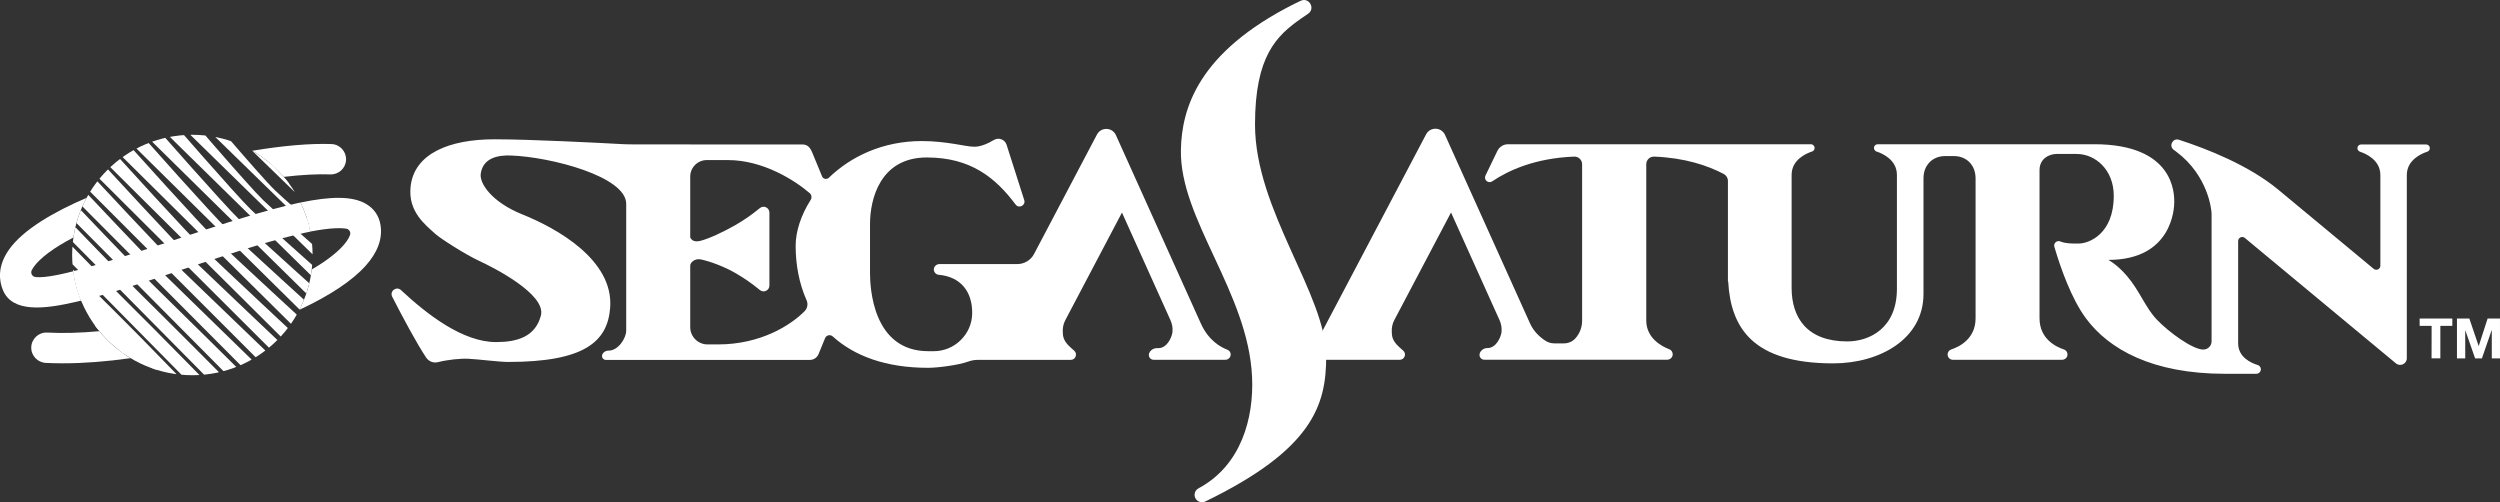 <?xml version="1.0" encoding="utf-8"?>
<!-- Generator: Adobe Illustrator 26.0.3, SVG Export Plug-In . SVG Version: 6.00 Build 0)  -->
<svg version="1.1" id="Layer_1" xmlns="http://www.w3.org/2000/svg" xmlns:xlink="http://www.w3.org/1999/xlink" x="0px" y="0px"
	 viewBox="0 0 3839 771.2" style="enable-background:new 0 0 3839 771.2;" xml:space="preserve">
<rect x="0" y="0" width="3839" height="771.2" fill="#333333" stroke="none"/>
<style type="text/css">
	.st0{display:none;}
	.st1{display:inline;}
	.st2{fill:url(#SVGID_1_);}
	.st3{fill:url(#SVGID_00000108269665963322194580000009626044449812404882_);}
	.st4{clip-path:url(#SVGID_00000031196054218656618590000007524022077862502064_);}
	.st5{clip-path:url(#SVGID_00000057143106801591304230000008425649985462654364_);fill:none;}
	.st6{fill:none;}
	.st7{fill:url(#SVGID_00000173138910516652820910000015904401267732939910_);}
	.st8{clip-path:url(#SVGID_00000040552433343090547730000018098774536222993812_);}
	.st9{clip-path:url(#SVGID_00000008108315171084523370000012310052237533575102_);}
	.st10{clip-path:url(#SVGID_00000020365322004123790130000015334466603344517804_);}
	.st11{fill:url(#SVGID_00000037693584524886827330000002840406821746058683_);}
	.st12{fill:url(#SVGID_00000135660452273771647390000013768811007261608323_);}
	.st13{clip-path:url(#SVGID_00000155828820244317264460000004902518944556877487_);}
	.st14{clip-path:url(#SVGID_00000153694943442644022330000003045563177503078025_);fill:none;}
	.st15{fill:url(#SVGID_00000065778970552657577660000002659482576421190827_);}
	.st16{clip-path:url(#SVGID_00000079463459162183652670000003585260932597585560_);}
	.st17{clip-path:url(#SVGID_00000034799118304100280220000001968350681944869292_);}
	.st18{clip-path:url(#SVGID_00000012465042315054065580000008960017272713114008_);}
	.st19{fill:#FFFFFF;}
	.st20{fill:url(#SVGID_00000035520125509090040670000018187357136974613654_);}
	.st21{fill:url(#SVGID_00000178903427222218271440000000618365484687098770_);}
	.st22{clip-path:url(#SVGID_00000022518205127732665580000009269047587446113428_);fill:#FFFFFF;}
	.st23{clip-path:url(#SVGID_00000127731552232037988220000009114357567191098287_);fill:none;}
	.st24{fill:url(#SVGID_00000077299359528495895070000004912103317889067693_);}
	.st25{clip-path:url(#SVGID_00000040563128545744668530000018279271232143874733_);fill:#FFFFFF;}
	.st26{clip-path:url(#SVGID_00000127021636165155414460000014664182958731734684_);fill:#FFFFFF;}
	.st27{clip-path:url(#SVGID_00000114038735145800900240000003675843306861169809_);}
	.st28{clip-path:url(#SVGID_00000114038735145800900240000003675843306861169809_);fill:#FFFFFF;}
	.st29{fill:url(#SVGID_00000163763403076850787540000004268850502611742645_);}
	.st30{fill:url(#SVGID_00000105395536973630455920000017540907071397652120_);}
	.st31{clip-path:url(#SVGID_00000024715503356272715310000017069877016546898869_);fill:#FFFFFF;}
	.st32{clip-path:url(#SVGID_00000018939334683086242970000008479097603455244674_);fill:none;}
	.st33{fill:url(#SVGID_00000067919256666682808630000013071934273142971035_);}
	.st34{clip-path:url(#SVGID_00000111902872094566630590000013845960758325912467_);fill:#FFFFFF;}
	.st35{clip-path:url(#SVGID_00000086660311813859056020000014474307973061966742_);fill:#FFFFFF;}
	.st36{clip-path:url(#SVGID_00000149348779966462208510000006611101583793494149_);}
	.st37{clip-path:url(#SVGID_00000149348779966462208510000006611101583793494149_);fill:#FFFFFF;}
	.st38{clip-path:url(#SVGID_00000010289850400970156120000014067585560309447602_);}
	.st39{clip-path:url(#SVGID_00000061436969920234788240000002896904161408151737_);}
	.st40{clip-path:url(#SVGID_00000073707277530859846150000014751045479519594939_);}
	.st41{clip-path:url(#SVGID_00000176000877522454131090000008575470086361852307_);}
	.st42{clip-path:url(#SVGID_00000047777936676745439850000002329950516589882298_);}
	.st43{clip-path:url(#SVGID_00000090278297694416739960000004997205565515624603_);}
	.st44{clip-path:url(#SVGID_00000084496975914267664020000004969595741012166032_);fill:#FFFFFF;}
	.st45{clip-path:url(#SVGID_00000106119850367086745400000006202933997597855892_);fill:#FFFFFF;}
	.st46{clip-path:url(#SVGID_00000111154087137539792770000014953074838476675210_);}
	.st47{clip-path:url(#SVGID_00000111154087137539792770000014953074838476675210_);fill:#FFFFFF;}
	.st48{clip-path:url(#SVGID_00000052085141113550326030000011300216745414063022_);fill:#FFFFFF;}
	.st49{clip-path:url(#SVGID_00000064318889859087381900000005781172511971631250_);fill:#FFFFFF;}
	.st50{clip-path:url(#SVGID_00000169519667342421462150000006926319703069019046_);}
	.st51{clip-path:url(#SVGID_00000169519667342421462150000006926319703069019046_);fill:#FFFFFF;}
	.st52{fill:url(#SVGID_00000146494875285631841210000002448254392211814788_);}
	.st53{fill:url(#SVGID_00000037678261235084276290000014091547652676708764_);}
	.st54{clip-path:url(#SVGID_00000103258284846172481310000008739590770016364673_);}
	.st55{clip-path:url(#SVGID_00000041988256835084340010000007772999687098006680_);fill:none;}
	.st56{fill:url(#SVGID_00000112605634496855724950000006119643476916308415_);}
	.st57{fill:url(#SVGID_00000131366392910199113700000002585430154623500971_);}
	.st58{clip-path:url(#SVGID_00000099657266263523586330000004866277948261461653_);}
	.st59{clip-path:url(#SVGID_00000136383993727264441590000015087452640318760356_);fill:none;}
	.st60{fill:url(#SVGID_00000180335840182604732510000013054776371031152527_);}
	.st61{clip-path:url(#SVGID_00000183956936180684362250000006237375170486408079_);}
	.st62{clip-path:url(#SVGID_00000040536129047020484660000005989734068945095582_);}
	.st63{clip-path:url(#SVGID_00000152981947300035265410000011875680633098256044_);}
	.st64{fill:url(#SVGID_00000088851551017230354760000011203836176673436555_);}
	.st65{clip-path:url(#SVGID_00000119099054277948028730000010300780575207681949_);}
	.st66{clip-path:url(#SVGID_00000007403468201989324430000002724489803372609193_);}
	.st67{clip-path:url(#SVGID_00000033327155729201274030000010759217921686056617_);}
	.st68{clip-path:url(#SVGID_00000170265025756910233230000006648604424486157184_);}
	.st69{clip-path:url(#SVGID_00000084525949466990449850000000395366977300569240_);}
	.st70{clip-path:url(#SVGID_00000045596127265757186800000013420790824249680029_);}
	.st71{fill:url(#SVGID_00000073687299927915351270000010067599923776675476_);}
	.st72{clip-path:url(#SVGID_00000003818661668455342470000004736318209853554060_);}
	.st73{clip-path:url(#SVGID_00000016048229294513780050000008634706694800882082_);}
	.st74{clip-path:url(#SVGID_00000083769623223733238710000009578700807140142503_);}
	.st75{fill:url(#SVGID_00000056390487136096768510000011931265097642226322_);}
	.st76{fill:url(#SVGID_00000060712486617657088060000008159315458434503863_);}
	.st77{clip-path:url(#SVGID_00000085968700488543103300000010973924241317001145_);}
	.st78{clip-path:url(#SVGID_00000158017050775795265670000015684422651796219319_);fill:none;}
	.st79{clip-path:url(#SVGID_00000018214468896539769360000013160033759010752674_);}
	.st80{clip-path:url(#SVGID_00000098899492166389424090000002739562920193912707_);}
	.st81{clip-path:url(#SVGID_00000142884851310746092620000002905942400502996919_);}
	.st82{fill:url(#SVGID_00000101805242549134841300000016466428760010152078_);}
	.st83{clip-path:url(#SVGID_00000017511614084488780290000013449493894689782462_);}
	.st84{clip-path:url(#SVGID_00000164486837888475120720000009562853674843252392_);}
	.st85{clip-path:url(#SVGID_00000036234879647829812080000002817721194803260330_);}
	.st86{clip-path:url(#SVGID_00000114040384295027930810000004482178126036506000_);}
	.st87{clip-path:url(#SVGID_00000037691619133557015890000005392289298422906532_);}
	.st88{clip-path:url(#SVGID_00000110445713183464049940000004899323485524471208_);}
	.st89{clip-path:url(#SVGID_00000157285183986568688740000010697189297672863879_);}
	.st90{clip-path:url(#SVGID_00000001660719024235874640000011794515399630245807_);}
	.st91{clip-path:url(#SVGID_00000069356911118143929110000014623892827973689228_);}
	.st92{fill:url(#SVGID_00000011717181635602223490000008042522594202062248_);}
	.st93{clip-path:url(#SVGID_00000170259257835522880570000014515735654536065708_);}
	.st94{clip-path:url(#SVGID_00000029027787978168664320000006481852548196242596_);}
	.st95{clip-path:url(#SVGID_00000010281028406581257170000018041144323502493060_);}
	.st96{clip-path:url(#SVGID_00000013174292958218342870000005047015324399064495_);}
	.st97{clip-path:url(#SVGID_00000075851023068321892020000007996376403870277513_);fill:#FFFFFF;}
	.st98{clip-path:url(#SVGID_00000150794855031595328340000007706517211405251740_);}
	.st99{clip-path:url(#SVGID_00000029731901502384473290000008263527657279132338_);}
	.st100{clip-path:url(#SVGID_00000138566591598980081810000005614558291081613493_);fill:#FFFFFF;}
	.st101{clip-path:url(#SVGID_00000083076892989966529580000014028058379890434488_);}
	.st102{fill:url(#SVGID_00000039125235403217488820000010043028575986778785_);}
	.st103{fill:url(#SVGID_00000126312379494125609590000009613857172625153174_);}
	.st104{clip-path:url(#SVGID_00000025406599758596956770000017227968278732161664_);}
	.st105{clip-path:url(#SVGID_00000114778815090938893600000017193300308462239915_);fill:none;}
	.st106{clip-path:url(#SVGID_00000165953648457971269080000006296618319334614974_);}
	.st107{clip-path:url(#SVGID_00000013159095453818464810000001765779627069195165_);}
	.st108{clip-path:url(#SVGID_00000073687288742619477620000007949973467225045423_);}
	.st109{fill:url(#SVGID_00000173144971945530531680000012698606281231597730_);}
	.st110{fill:url(#SVGID_00000049910820008130065790000016145347291694469771_);}
	.st111{fill:url(#SVGID_00000070799793028435869430000006774787540230399890_);}
	.st112{clip-path:url(#SVGID_00000003083860699110738040000006299323737631765134_);}
	.st113{clip-path:url(#SVGID_00000088095867427232141120000006053432860434995369_);fill:none;}
	.st114{fill:url(#SVGID_00000111155710561704812240000007497500850993851559_);}
	.st115{fill:url(#SVGID_00000142872379622996885250000007543610540433189284_);}
	.st116{clip-path:url(#SVGID_00000010998867462075897580000012545582137079175809_);}
	.st117{clip-path:url(#SVGID_00000096767765291702187420000005726335196863436989_);fill:none;}
	.st118{clip-path:url(#SVGID_00000048476839584418059050000002555032851822058654_);}
	.st119{clip-path:url(#SVGID_00000181780996186504303110000009332132374873871497_);}
	.st120{clip-path:url(#SVGID_00000026873075652053749920000013684785924761488794_);}
	.st121{fill:url(#SVGID_00000093871525306815017690000009641091432609105599_);}
	.st122{fill:url(#SVGID_00000145036724145116125240000007115324263626748306_);}
	.st123{fill:url(#SVGID_00000137826493925669910730000010217079637170274230_);}
	.st124{clip-path:url(#SVGID_00000156563189435515180010000010093975278243846820_);}
	.st125{clip-path:url(#SVGID_00000127012324231338089520000004555111362842048406_);fill:none;}
	.st126{clip-path:url(#SVGID_00000006697028815312874330000004709067997083395203_);}
	.st127{clip-path:url(#SVGID_00000140000679138481156400000011644493930266359975_);}
	.st128{clip-path:url(#SVGID_00000061455313864131240140000016162303989880970157_);}
	.st129{fill:url(#SVGID_00000150823289782543870220000003854445513099036297_);}
	.st130{fill:url(#SVGID_00000025444353517285880880000002381500086408111279_);}
	.st131{fill:url(#SVGID_00000071534307009543898570000014827060001538430396_);}
	.st132{clip-path:url(#SVGID_00000143618702699837782350000004172717101693839522_);}
	.st133{clip-path:url(#SVGID_00000126288261878359118450000003307489109322201494_);fill:none;}
	.st134{clip-path:url(#SVGID_00000138557995739950530220000011170672861238963391_);}
	.st135{clip-path:url(#SVGID_00000179618049395087588290000008943510193019807143_);}
	.st136{clip-path:url(#SVGID_00000052080778250906576210000004030572301457610153_);}
	.st137{fill:url(#SVGID_00000114043950207830528350000006844704813590270865_);}
	.st138{fill:url(#SVGID_00000107552075520254065160000005642890422677794713_);}
	.st139{fill:url(#SVGID_00000088845834953203476590000001412230194226793859_);}
	.st140{clip-path:url(#SVGID_00000121273101337826019360000010919403721941335713_);}
	.st141{clip-path:url(#SVGID_00000100342679458385985620000002857233902203074481_);fill:none;}
	.st142{clip-path:url(#SVGID_00000124152420177998965350000001552363720269440174_);}
	.st143{clip-path:url(#SVGID_00000024692519119036435570000007740167363643264651_);}
	.st144{clip-path:url(#SVGID_00000013889744527865263640000014325863082437919926_);}
	.st145{fill:url(#SVGID_00000063620992760785833970000008453557475710795138_);}
	.st146{fill:url(#SVGID_00000181781085248455734820000015281831274914405001_);}
	.st147{fill:url(#SVGID_00000141428779028627732680000004063095082298328728_);}
	.st148{clip-path:url(#SVGID_00000092439815793838893410000008137252655920114049_);}
	.st149{clip-path:url(#SVGID_00000177453062437882479620000008508976045315420577_);fill:none;}
	.st150{clip-path:url(#SVGID_00000116214568430584156720000014463859070597578665_);}
	.st151{clip-path:url(#SVGID_00000072278157363086105910000015975360320186268591_);fill:#FFFFFF;}
	.st152{clip-path:url(#SVGID_00000113341170457930473660000008388538064231464601_);}
	.st153{fill:url(#SVGID_00000091736878767464738580000011914850486461267641_);}
	.st154{fill:url(#SVGID_00000012456541459760160020000002863729140544500896_);}
	.st155{fill:url(#SVGID_00000116223808950614644570000000665111502930622643_);}
	.st156{clip-path:url(#SVGID_00000170256094667803290310000014831302345730205629_);fill:#FFFFFF;}
	.st157{clip-path:url(#SVGID_00000089565984290750847080000016285793551965069465_);fill:none;}
	.st158{clip-path:url(#SVGID_00000117646770910515342060000016514625815170066308_);}
	.st159{clip-path:url(#SVGID_00000150825348491111693310000005820750516508517533_);fill:#FFFFFF;}
	.st160{clip-path:url(#SVGID_00000112600276039668109370000008161977286658777735_);}
	.st161{fill:url(#SVGID_00000159457936846106261570000008632119046777525923_);}
	.st162{fill:url(#SVGID_00000165201854855508666550000000223228564840181386_);}
	.st163{fill:url(#SVGID_00000102505291461152133910000002145276406716476058_);}
	.st164{clip-path:url(#SVGID_00000150803679916388672610000015602346236109364386_);fill:#FFFFFF;}
	.st165{clip-path:url(#SVGID_00000021079576649219546110000006380166695274610065_);fill:none;}
</style>
<g class="st0">
	<g class="st1">
		<g>
			<g>
				<path class="st19" d="M3763.7,347.6h-18.4v-11.3h50.2v11.3h-18.4v49.9h-13.5L3763.7,347.6L3763.7,347.6z"/>
				<path class="st19" d="M3802.6,336.3h19l14.3,42.1h0.2l13.6-42.1h19v61.3h-12.6v-43.4h-0.2l-15,43.4h-10.4l-15-43h-0.2v43h-12.7
					V336.3z"/>
			</g>
			<path class="st19" d="M2016.9-146.7c2.9-1.5,6.3-3.1,10.2-4.9c12.8-6,23,12,11.3,19.9c-4.1,2.8-7.8,5.3-10.8,7.4
				c-37.7,26.4-70.7,57.5-70.7,162.7c0,132.1,109.3,260.9,109.3,356.6c0,74.3-21,142.4-185.7,222.3c-5.4,2.6-11.9,0.6-14.9-4.6l0,0
				c-3.2-5.5-1.1-12.6,4.5-15.6c65.8-35.2,85.1-108.1,82.3-170.7c-5.8-130.2-111.3-242.2-109.3-349
				C1844.3,13.7,1869.6-72.5,2016.9-146.7z"/>
			<path class="st19" d="M1914,384c-9.3-3.5-28.3-13.5-40.2-39.9L1743.3,54.7c-5.5-12.3-22.8-12.8-29.1-0.9l-96.6,183.4
				c-5,9.5-14.9,15.5-25.6,15.5h-115.9h-3.9c-3.9,0-7.8,3.1-8.4,6.9c-0.8,5,2.8,9.2,7.6,9.6c32.2,2.9,51.5,24.4,51.2,59.1
				c-0.2,32-26.9,58.2-59,58.2h-8.4c-85.8,0-89.5-98.6-89.5-120.1c0-25.1,0-75.4,0-75.4c0-37,14.9-102,87.2-102
				c67.5,0,105.5,31.1,136.4,72.3c5.1,6.8,15.8,1.2,13.2-6.9l-27.1-84.9c-2.6-8.2-12.2-11.8-19.6-7.3
				c-19.9,12.2-31.6,10.2-31.6,10.2c-9.8,0.3-41-8.6-78.9-8.6c-60.5,0-109.3,24-142.8,56.3c-3.3,3.2-8.8,2.1-10.5-2.2L1271.9,69
				h-182.4v-0.1h-89.6c-5.7,0-11.3-0.2-17-0.5c-30.7-1.7-138.6-7.3-193.8-7.3c-69.2,0-123.4,21.7-128.9,72.7
				c-4.1,38.4,22.5,58.4,37.8,72.4c8.3,7.6,47.1,32.2,67.1,41.4c20.8,9.6,103.8,51.2,95.2,84.2c-8.6,32.7-36.6,40.7-69,40.7
				c-50.8,0-105.4-42.1-145.8-79.8c-7-6.6-17.9,1.6-13.5,10.2c16.7,32.7,38.1,72.4,52.1,93.4c4,5.9,11.2,8.8,18.2,7
				c15.1-3.8,34.6-5.8,46.5-5.2c15.3,0.7,47.2,4.9,61.2,4.9c116.4,0,152.9-30.6,156.7-83.7c5.2-73-81.9-121.6-135-142.9
				c-47.4-19.1-65.8-47.9-63.8-62.2c3.3-24.8,26.9-29,46.7-28.2c61.2,2.3,176.7,32.2,176.7,74.2c0,0,0,186.7,0,194.9
				c0,10.9-11.9,30.5-26.9,30.5h-0.3c-2.7,0-5.4,1-7.4,2.9c-5.2,5.2-1.6,11.4,3.4,11.4h65l0,0h64.4h183.8c5.9,0,11.1-3.5,13.4-9
				l10-24.4c1.9-4.7,7.9-6.1,11.7-2.7c32.8,29.6,80.8,48.2,146.4,48.2c15.3,0,47-4.2,61.8-9.6c4.7-1.7,9.7-2.6,14.7-2.6h122.9h19.8
				c7.3,0,10.8-9.1,5.3-14c-2.4-2.1-4.6-4.1-6.1-5.5c-11.7-10.6-11.2-17.8-11.5-23.9c-0.3-6,1-12,3.8-17.4l87.1-165.4l74.4,165.1
				c2.5,5.5,3.7,11.6,3.2,17.6c-0.1,0.8-0.1,1.5-0.2,2c-1.4,7.8-8.4,23.5-21.5,23.5h-2.1c-3.2,0-6.4,1.1-8.8,3.2
				c-7.3,6.5-2.8,14.7,3.6,14.7h110.1c5.1,0,9.1-4.6,8.1-9.8C1918.9,387.3,1916.8,385,1914,384z M1274.6,154.1
				c-15,23.6-23.1,48.6-23.1,70.6c0,29.3,5.4,57.9,16.8,83.6c2.5,5.6,1.4,12.2-2.9,16.6c-21.1,21.4-67.2,51.2-133.1,51.2h-16.1
				c-14.7,0-26.6-11.9-26.6-26.6v-89.7V255c0-5,7.5-11.2,15.9-9.5c12.9,2.5,35.6,10.6,53.7,21.1c12.7,7.4,24.2,15.1,37.4,26
				c5.8,4.8,14.6,0.6,14.6-6.9v-28.2v-55.7v-28.2c0-7.5-8.8-11.7-14.6-6.9c-13.2,10.9-24.7,18.6-37.4,26
				c-18.1,10.4-41.5,21.4-54.3,24.4c-9.9,2.3-13.4-1.6-15.3-5.3v-5.4v-88c0-14,11.4-25.4,25.4-25.4h32.6
				c53.4,0,102.1,30.6,125.5,50.8C1276,146.3,1276.7,150.8,1274.6,154.1z"/>
			<path class="st19" d="M3760.6,72.8c-0.8-2.3-3.1-3.8-5.6-3.8h-25.6h-48.1h-25.6c-2.5,0-4.8,1.5-5.6,3.8c-1.1,3.2,0.7,6.4,3.6,7.4
				c9.2,3,31.3,12.7,31.3,35.9v139.1c0,5.3-6.2,8.2-10.3,4.8l-146.2-121.3c-45.6-37.9-110.2-63.1-152.9-76.9c-9.4-3-15.9,9.4-8,15.4
				c1.4,1.1,2.8,2.1,4.3,3.2c48.7,36.6,53.9,89.1,53.9,95.1v186.8v9c0,7-5.7,12.7-12.7,12.7c-16.3,0-52.8-26.5-71.4-46
				c-17.5-18.3-25.9-43.5-45.5-66.6c-15.6-18.3-28.9-25.1-28.9-25.1c98.3,0,101.2-79.7,101.2-88.6c0-13.3,0-89-123-89h-283.9h-48.3
				c-2.5,0-4.8,1.5-5.6,3.8c-1.1,3.2,0.7,6.5,3.6,7.4c9.2,3,31.3,12.7,31.3,35.9v175c0,60.5-42.3,80.7-76.2,80.7
				c-61.8,0-85.5-36.4-85.5-82.2v-26.5l0,0v-147c0-23.2,22.1-32.9,31.3-35.9c2.4-0.8,4-2.9,4-5.4v-0.1c0-3.1-2.5-5.7-5.7-5.7h-110.9
				h-17h-223.4h-113.8c-6.9,0-13.3,4-16.3,10.2l-18.3,37.9c-3.1,6.5,4.3,12.9,10.3,8.9c24.5-16.6,65.7-35.7,126-38
				c6.6-0.2,12.1,5.1,12.1,11.7v240c0,11.4-4.2,20.2-9.9,26.9c-4.4,5.2-11,8.2-17.9,8.2h-14.8c-4.8,0-9.6-1.3-13.7-4
				c-9.4-6.1-18.3-14.7-23.7-26.7L2248.7,54.4c-5.6-12.3-22.8-12.8-29.1-0.9l-135.8,257.7l-39.2,74.3l2.7,14.2h39.4h7h85.5l0,0
				c7.3,0,10.8-9.1,5.3-14c0,0-0.1,0-0.1-0.1c-2.4-2.1-4.5-4-6-5.4c-11.6-10.4-11.2-17.6-11.5-23.7c-0.3-6.1,1-12.2,3.8-17.6
				l87.2-165.4l74.4,165.1c2.5,5.5,3.7,11.6,3.2,17.6c-0.1,0.8-0.1,1.5-0.2,2c-1.4,7.8-8.4,23.5-21.5,23.5h-0.2
				c-2.6,0-5.2,0.8-7.3,2.4c-8.6,6.6-4,15.5,2.6,15.5h109.7h6.4h86.7h25.6h52.4c4.5,0,8.4-3.4,8.6-7.9c0.2-3.6-2-7-5.3-8.2
				c-11-4.2-35.3-16.7-35.3-44.1v-240c0-6.8,5.5-12,12.3-11.7c46.6,1.8,81.8,13.6,106.6,26.6c4,2.1,6.5,6.2,6.5,10.7v154.6h0.4
				c4,71,37.7,125.6,161.2,125.6c71.6,0,138.7-37.5,138.7-106.6c0-8.5,0-177.2,0-177.2c0-10.5,3.3-17.9,7.5-23
				c6.1-7.5,15.5-11.5,25.2-11.5h14.6c9.7,0,19.1,4,25.2,11.5c4.2,5.2,7.5,12.6,7.5,23v214.8c0,31.9-25.3,43.9-37.1,47.8
				c-2.8,0.9-5.1,3.2-5.7,6.2c-1,5.2,2.9,9.8,8,9.8h52.8h59.6h55.2c3.4,0,6.6-2,7.8-5.2c1.7-4.6-0.8-9.3-5-10.7
				c-11.6-3.8-37.4-15.8-37.4-47.9V132.6v-24.2c0-18.2,15.6-24.8,26.3-24.8h30.7c28.6,0,57,24.1,57,64.3c0,59-38.4,73.3-54.1,73.3
				c-10.5,0-18.7,0.2-27.4-3c0,0-0.1,0-0.1-0.1c-5.5-2.6-11.4,2.5-9.6,8.3c0.1,0.3,0.1,0.5,0.2,0.5c9.2,31.2,25.8,78.9,48.4,109.3
				c35.1,47.3,101.7,85,213.4,85h48c3,0,5.8-1.8,6.7-4.6c1.3-3.9-0.9-7.8-4.5-8.9c-9.6-2.9-30-11.6-30-33.3v-157
				c0-5.3,6.2-8.2,10.3-4.8l232,192.6c6.7,5.5,16.7,0.8,16.7-7.9V116.1c0-23.2,22.1-32.9,31.3-35.9
				C3759.9,79.3,3761.7,76.1,3760.6,72.8z"/>
		</g>
		<g>
			<g>
				<defs>
					<circle id="SVGID_00000148642731037987369530000003902468452550620813_" cx="325.1" cy="238.9" r="184.6"/>
				</defs>
				<clipPath id="SVGID_00000154413162665792989760000010734982243679493283_">
					<use xlink:href="#SVGID_00000148642731037987369530000003902468452550620813_"  style="overflow:visible;"/>
				</clipPath>
				<polygon style="clip-path:url(#SVGID_00000154413162665792989760000010734982243679493283_);fill:#FFFFFF;" points="278.4,423 
					129.3,272.8 157.1,330.5 248.6,419.4 				"/>
			</g>
			<g>
				<defs>
					<path id="SVGID_00000153694929490254482390000006780192416834850229_" d="M232.9,313.7c24.6-6,49.2-11.7,73.8-17.5
						c24.7-5.8,48.9-13.2,72.9-21.4c23.7-8.1,47.1-17.2,70.9-24.8c19.7-6.3,39.8-12.1,58.8-20.4c-1.6-32.7-11.7-63.1-28.2-89.1
						c-21.2,6.1-42.8,11.3-64.2,16.8c-24.5,6.4-48.9,13.2-73.3,20c-24.2,6.7-48.5,13.4-72.7,20.2c-24,6.8-47.9,13.8-71.4,22.1
						c-11.8,4.1-23.5,8-35.5,11.7c-5.8,1.8-11.7,3.6-17.4,5.7c-2.1,0.7-4.2,1.4-6.3,2.1c0,34,9.2,65.8,25.3,93.2
						C187.9,325.2,210.3,319.2,232.9,313.7z"/>
				</defs>
				<clipPath id="SVGID_00000116946119423465871080000012157225358264561285_">
					<use xlink:href="#SVGID_00000153694929490254482390000006780192416834850229_"  style="overflow:visible;"/>
				</clipPath>
				<path style="clip-path:url(#SVGID_00000116946119423465871080000012157225358264561285_);fill:#FFFFFF;" d="M126.3,405.2
					c-8.9,0-17.6-0.2-26.1-0.6c-12.8-0.6-23-11.3-22.5-24.2c0.5-13,11.5-23.1,24.5-22.4c72.8,3.7,171.4-10.7,263.8-38.4
					c90.3-27.2,161.5-62.7,190.5-95.1c3.4-3.8,8.4-10,10.6-16.3c1.5-4.3-1.2-8.9-5.7-9.7c-9.7-1.6-31.4-1.8-78.1,9.4
					c-49.6,11.9-111.3,32.4-170.9,52.3c-61.8,20.6-120.1,40-166.8,50.8c-46.9,10.8-96.8,17.1-111.4-18.2
					c-5.8-13.9-8.9-35.9,8.9-61.6c38.5-55.3,156.4-97.2,223.2-117.2c100.2-30.2,207.1-48,272.2-45.5c12.9,0.5,22.9,11.3,22.4,24.2
					c-0.5,12.9-11.3,22.9-24.2,22.4c-60.4-2.3-161.3,14.7-257.2,43.4c-100.8,30.2-176.8,68.2-198.3,99.1c-1.1,1.6-2,3.1-2.7,4.5
					c-2,3.8-0.4,10.1,6.4,10.7c10.2,0.9,29.6-1.5,64.9-11c42.4-11.3,93.5-27.9,147.7-46c154.8-51.6,251.9-81,294.7-55.1
					c12,7.2,19.5,18.3,21.7,32.1c3.4,20.9-4.3,42-22.9,62.7c-35,39.1-112.2,78.7-211.8,108.6C291.4,390.6,200.8,405.2,126.3,405.2z"
					/>
			</g>
			<g>
				<path class="st19" d="M465.3,118.8c27.1-3.2,51.5-4.5,71.5-3.8c12.9,0.5,23.7-9.5,24.2-22.4c0.5-12.9-9.5-23.7-22.4-24.2
					c-32.2-1.2-74.8,2.5-121.6,10.3C435.3,89.2,451.7,102.8,465.3,118.8z"/>
				<path class="st19" d="M84.9,272.8c-6.8-0.6-8.4-6.9-6.4-10.7c0.7-1.4,1.6-2.9,2.7-4.5c9.9-14.2,31.2-29.9,61.2-45.6
					c3.2-21.8,10.2-42.3,20.2-60.9c-49.5,21.3-97.5,48.5-119.5,80.1c-17.8,25.7-14.7,47.7-8.9,61.6c14.6,35.3,64.5,29,111.4,18.2
					c2.8-0.7,5.7-1.3,8.6-2c-5.8-14.2-10-29.4-12.1-45.1C111.7,271.6,94.4,273.6,84.9,272.8z"/>
				<path class="st19" d="M614,192.8c-2.2-13.8-9.7-24.9-21.7-32.1c-20.8-12.6-54.4-12.1-101.1-2.4c6.8,14,11.9,29,15,44.6
					c31.3-6.1,47.4-5.7,55.3-4.4c4.5,0.8,7.2,5.4,5.7,9.7c-2.2,6.3-7.2,12.5-10.6,16.3c-10.7,12-27.2,24.4-48.2,36.6
					c-2.6,22.1-9.2,42.9-18.9,61.9c45.8-21.3,81-44.5,101.6-67.5C609.7,234.8,617.4,213.7,614,192.8z"/>
				<path class="st19" d="M182.2,355.8c-28.7,2.6-55.8,3.4-80,2.1c-13-0.7-24,9.4-24.5,22.4c-0.5,12.9,9.7,23.6,22.5,24.2
					c8.5,0.4,17.2,0.6,26.1,0.6c32.1,0,67.2-2.7,103.8-7.9C211.9,386.3,195.7,372.2,182.2,355.8z"/>
				<path class="st6" d="M417,78.7c-27.1-15.6-58.5-24.5-91.9-24.5c-70.2,0-131.2,39.2-162.4,96.8c37.1-15.9,75.1-28.5,103.7-37.1
					C316.9,98.7,369.2,86.6,417,78.7z"/>
				<path class="st6" d="M142.4,212c-1.3,8.8-1.9,17.8-1.9,26.9c0,8.5,0.6,16.8,1.7,24.9c2.5-0.6,5.1-1.3,7.7-2
					c42.4-11.3,93.5-27.9,147.7-46c79.7-26.6,144.1-47.2,193.6-57.5c-6.9-14.3-15.7-27.5-25.9-39.4c-55.1,6.4-121.5,20.4-185.8,39.6
					C225,174.8,177.7,193.4,142.4,212z"/>
				<path class="st6" d="M230.2,397.3c27.7,16.7,60.2,26.2,94.9,26.2c71.7,0,133.8-40.9,164.4-100.5c-32,14.9-69.2,28.8-110.2,41.1
					C329.3,379.2,278.4,390.4,230.2,397.3z"/>
				<path class="st6" d="M508.4,261c0.9-7.3,1.3-14.7,1.3-22.2c0-12.3-1.2-24.3-3.5-36c-6.8,1.3-14.4,3-22.8,5
					c-49.6,11.9-111.3,32.4-170.9,52.3c-58.1,19.4-113.1,37.7-158.3,48.8c7,17.1,16.5,32.9,28,46.9c57.7-5.2,122.2-17.8,183.9-36.3
					C423,302.4,472.4,282,508.4,261z"/>
			</g>
			<g>
				<defs>
					<circle id="SVGID_00000104702151330394627680000010558174251772672944_" cx="325.1" cy="238.9" r="184.6"/>
				</defs>
				<clipPath id="SVGID_00000048467717580826720860000015681302726899949696_">
					<use xlink:href="#SVGID_00000104702151330394627680000010558174251772672944_"  style="overflow:visible;"/>
				</clipPath>
				<g style="clip-path:url(#SVGID_00000048467717580826720860000015681302726899949696_);">
					<g>
						<path class="st19" d="M345.2-19.8c0,0,101.1,121.2,125,144.3c23,22.3,166,143.8,166,143.8l-4.2,19.3l-311-302.2"/>
						<path class="st19" d="M325.7-4.8c0,0,102.3,121.1,126.2,144.2c23,22.3,164.6,144.3,164.6,144.3l-5,18.8L302.2,1"/>
						<path class="st19" d="M306.2,10.3c0,0,103.6,121,127.5,144.2c23,22.3,163.2,144.7,163.2,144.7l-5.7,18.3l-307.9-301"/>
						<path class="st19" d="M286.6,25.3c0,0,104.8,121,128.7,144.1c23,22.3,161.8,145.1,161.8,145.1l-6.5,17.8L264.4,31.9"/>
						<path class="st19" d="M267.1,40.3c0,0,106,120.9,129.9,144c23,22.3,160.5,145.6,160.5,145.6l-7.3,17.4L245.5,47.3"/>
						<path class="st19" d="M247.6,55.3c0,0,107.2,120.8,131.1,143.9c23,22.3,159.1,146,159.1,146l-8.1,16.9L226.5,62.8"/>
						<path class="st19" d="M228.1,70.4c0,0,108.4,120.7,132.3,143.8c23,22.3,157.7,146.4,157.7,146.4l-8.8,16.4L207.6,78.2"/>
						<path class="st19" d="M208.6,85.4c0,0,109.6,120.6,133.6,143.7c23,22.3,156.3,146.9,156.3,146.9l-9.6,15.9L188.7,93.7"/>
						<path class="st19" d="M189.1,100.4c0,0,110.9,120.5,134.8,143.6c23,22.3,154.9,147.3,154.9,147.3l-10.4,15.4L169.8,109.1"/>
						<path class="st19" d="M169.6,115.4c0,0,112.1,120.4,136,143.5c23,22.3,153.5,147.7,153.5,147.7l-11.1,14.9l-297-297.1"/>
						<path class="st19" d="M150.1,130.5c0,0,113.3,120.4,137.2,143.5c23,22.3,152.1,148.2,152.1,148.2l-11.9,14.4L132,140"/>
						<path class="st19" d="M130.6,145.5c0,0,114.5,120.3,138.4,143.4c23,22.3,150.7,148.6,150.7,148.6l-12.7,14L113.1,155.5"/>
						<path class="st19" d="M111.1,160.5c0,0,115.7,120.2,139.6,143.3c23,22.3,149.3,149.1,149.3,149.1l-13.5,13.5L94.2,170.9"/>
						<path class="st19" d="M91.6,175.5c0,0,117,120.1,140.9,143.2c23,22.3,147.9,149.5,147.9,149.5l-14.2,13L75.3,186.4"/>
						<path class="st19" d="M72.1,190.6c0,0,118.2,120,142.1,143.1c23,22.3,146.5,149.9,146.5,149.9l-15,12.5L56.4,201.9"/>
					</g>
				</g>
				
					<rect x="191.1" y="336.7" transform="matrix(0.748 -0.663 0.663 0.748 -194.048 224.172)" style="clip-path:url(#SVGID_00000048467717580826720860000015681302726899949696_);fill:#FFFFFF;" width="14.5" height="62.1"/>
				
					<rect x="456.1" y="89" transform="matrix(0.707 -0.707 0.707 0.707 57.501 359.478)" style="clip-path:url(#SVGID_00000048467717580826720860000015681302726899949696_);fill:#FFFFFF;" width="13.2" height="42.7"/>
			</g>
		</g>
	</g>
</g>
<g>
	<g>
		<g>
			<defs>
				<circle id="SVGID_00000177471211882820439690000005040472731132593835_" cx="295.4" cy="391.6" r="184.6"/>
			</defs>
			<clipPath id="SVGID_00000111876376537914245400000011009163785518282153_">
				<use xlink:href="#SVGID_00000177471211882820439690000005040472731132593835_"  style="overflow:visible;"/>
			</clipPath>
			<g style="clip-path:url(#SVGID_00000111876376537914245400000011009163785518282153_);">
				<polygon class="st19" points="248.7,575.8 99.7,425.5 127.5,483.3 218.9,572.2 				"/>
			</g>
		</g>
		<g>
			<defs>
				<path id="SVGID_00000067228683989240842650000005103151723871806366_" d="M206,461.7c24.8-5.6,49.6-11,74.2-17.4
					c24.8-6.5,49-14.4,73.1-23.2c23.9-8.8,47.7-18.1,71.3-27.6c11.2-4.5,22.5-8.6,33.9-12.5c6.9-2.4,13.8-4.9,20.6-7.7
					c-2.8-28.6-12.2-55.2-26.5-78.5c-21.2,7.6-43.2,12.9-64.8,19.2c-24.1,7.1-48.1,14.3-72,22.2c-23.9,7.9-47.6,16.1-71.6,23.6
					c-24.2,7.5-48.5,14.7-72.6,22.6c-20.1,6.6-40.1,14.2-60.6,19.4c1.5,27.4,9,53.3,21.1,76.2C157.2,474.5,181.4,467.2,206,461.7z"
					/>
			</defs>
			<clipPath id="SVGID_00000008142206462334857790000013273888643047349642_">
				<use xlink:href="#SVGID_00000067228683989240842650000005103151723871806366_"  style="overflow:visible;"/>
			</clipPath>
			<path style="clip-path:url(#SVGID_00000008142206462334857790000013273888643047349642_);fill:#FFFFFF;" d="M96.7,558
				c-8.9,0-17.6-0.2-26.1-0.6c-12.8-0.6-23-11.3-22.5-24.2c0.5-13,11.5-23.1,24.5-22.4c72.8,3.7,171.4-10.7,263.8-38.4
				c90.3-27.2,161.5-62.7,190.5-95.1c3.4-3.8,8.4-10,10.6-16.3c1.5-4.3-1.2-8.9-5.7-9.7c-9.7-1.6-31.4-1.8-78.1,9.4
				c-49.6,11.9-111.3,32.4-170.9,52.3c-61.8,20.6-120.1,40-166.8,50.8C69,474.5,19.1,480.8,4.5,445.5c-5.8-13.9-8.9-35.9,8.9-61.6
				c38.5-55.3,156.4-97.2,223.2-117.2c100.2-30.2,207.1-48,272.2-45.5c12.9,0.5,22.9,11.3,22.4,24.2c-0.5,12.9-11.3,22.9-24.2,22.4
				c-60.4-2.3-161.3,14.7-257.2,43.4c-100.8,30.2-176.8,68.2-198.3,99.1c-1.1,1.6-2,3.1-2.7,4.5c-2,3.8-0.4,10.1,6.4,10.7
				c10.2,0.9,29.6-1.5,64.9-11c42.4-11.3,93.5-27.9,147.7-46c154.8-51.6,251.9-81,294.7-55.1c12,7.2,19.5,18.3,21.7,32.1
				c3.4,20.9-4.3,42-22.9,62.7c-35,39.1-112.2,78.7-211.8,108.6C261.7,543.4,171.2,558,96.7,558z"/>
		</g>
		<g>
			<g>
				<path class="st19" d="M435.7,271.6c27.1-3.2,51.5-4.5,71.5-3.8c12.9,0.5,23.7-9.5,24.2-22.4c0.5-12.9-9.5-23.7-22.4-24.2
					c-32.2-1.2-74.8,2.5-121.6,10.3C405.6,242,422,255.6,435.7,271.6z"/>
			</g>
			<g>
				<path class="st19" d="M55.2,425.5c-6.8-0.6-8.4-6.9-6.4-10.7c0.7-1.4,1.6-2.9,2.7-4.5c9.9-14.2,31.2-29.9,61.2-45.6
					c3.2-21.8,10.2-42.3,20.2-60.9c-49.5,21.3-97.5,48.5-119.5,80.1c-17.8,25.7-14.7,47.7-8.9,61.6c14.6,35.3,64.5,29,111.4,18.2
					c2.8-0.7,5.7-1.3,8.6-2c-5.8-14.2-10-29.4-12.1-45.1C82,424.4,64.7,426.4,55.2,425.5z"/>
			</g>
			<g>
				<path class="st19" d="M584.3,345.5c-2.2-13.8-9.7-24.9-21.7-32.1c-20.8-12.6-54.4-12.1-101.1-2.4c6.8,14,11.9,29,15,44.6
					c31.3-6.1,47.4-5.7,55.3-4.4c4.5,0.8,7.2,5.4,5.7,9.7c-2.2,6.3-7.2,12.5-10.6,16.3c-10.7,12-27.2,24.4-48.2,36.6
					c-2.6,22.1-9.2,42.9-18.9,61.9c45.8-21.3,81-44.5,101.6-67.5C580,387.5,587.7,366.4,584.3,345.5z"/>
			</g>
			<g>
				<path class="st19" d="M152.5,508.6c-28.7,2.6-55.8,3.4-80,2.1c-13-0.7-24,9.4-24.5,22.4c-0.5,12.9,9.7,23.6,22.5,24.2
					c8.5,0.4,17.2,0.6,26.1,0.6c32.1,0,67.2-2.7,103.8-7.9C182.2,539.1,166,525,152.5,508.6z"/>
			</g>
			<g>
				<path class="st6" d="M387.3,231.5c-27.1-15.6-58.5-24.5-91.9-24.5c-70.2,0-131.2,39.2-162.4,96.8
					c37.1-15.9,75.1-28.5,103.7-37.1C287.3,251.5,339.5,239.4,387.3,231.5z"/>
			</g>
			<g>
				<path class="st6" d="M112.7,364.8c-1.3,8.8-1.9,17.8-1.9,26.9c0,8.5,0.6,16.8,1.7,24.9c2.5-0.6,5.1-1.3,7.7-2
					c42.4-11.3,93.5-27.9,147.7-46C347.6,342,412,321.3,461.5,311c-6.9-14.3-15.7-27.5-25.9-39.4c-55.1,6.4-121.5,20.4-185.8,39.6
					C195.3,327.6,148,346.2,112.7,364.8z"/>
			</g>
			<g>
				<path class="st6" d="M200.5,550c27.7,16.7,60.2,26.2,94.9,26.2c71.7,0,133.8-40.9,164.4-100.5c-32,14.9-69.2,28.8-110.2,41.1
					C299.6,531.9,248.7,543.2,200.5,550z"/>
			</g>
			<g>
				<path class="st6" d="M478.7,413.8c0.9-7.3,1.3-14.7,1.3-22.2c0-12.3-1.2-24.3-3.5-36c-6.8,1.3-14.4,3-22.8,5
					c-49.6,11.9-111.3,32.4-170.9,52.3c-58.1,19.4-113.1,37.7-158.3,48.8c7,17.1,16.5,32.9,28,46.9c57.7-5.2,122.2-17.8,183.9-36.3
					C393.4,455.2,442.7,434.7,478.7,413.8z"/>
			</g>
		</g>
		<g>
			<defs>
				<circle id="SVGID_00000044863120447939273000000005485658992418346937_" cx="295.4" cy="391.6" r="184.6"/>
			</defs>
			<clipPath id="SVGID_00000062160370222041433140000003153721424278162825_">
				<use xlink:href="#SVGID_00000044863120447939273000000005485658992418346937_"  style="overflow:visible;"/>
			</clipPath>
			<g style="clip-path:url(#SVGID_00000062160370222041433140000003153721424278162825_);">
				<g>
					<path class="st19" d="M315.5,133c0,0,101.1,121.2,125,144.3c23,22.3,166,143.8,166,143.8l-4.2,19.3l-311-302.2"/>
					<path class="st19" d="M296,148c0,0,102.3,121.1,126.2,144.2c23,22.3,164.6,144.3,164.6,144.3l-5,18.8L272.5,153.7"/>
					<path class="st19" d="M276.5,163c0,0,103.6,121,127.5,144.2c23,22.3,163.2,144.7,163.2,144.7l-5.7,18.3l-307.9-301"/>
					<path class="st19" d="M257,178.1c0,0,104.8,121,128.7,144.1c23,22.3,161.8,145.1,161.8,145.1l-6.5,17.8L234.7,184.6"/>
					<path class="st19" d="M237.5,193.1c0,0,106,120.9,129.9,144c23,22.3,160.5,145.6,160.5,145.6l-7.3,17.4L215.8,200.1"/>
					<path class="st19" d="M218,208.1c0,0,107.2,120.8,131.1,143.9c23,22.3,159.1,146,159.1,146l-8.1,16.9L196.9,215.6"/>
					<path class="st19" d="M198.4,223.1c0,0,108.4,120.7,132.3,143.8c23,22.3,157.7,146.4,157.7,146.4l-8.8,16.4L178,231"/>
					<path class="st19" d="M178.9,238.2c0,0,109.6,120.6,133.6,143.7c23,22.3,156.3,146.9,156.3,146.9l-9.6,15.9L159.1,246.5"/>
					<path class="st19" d="M159.4,253.2c0,0,110.9,120.5,134.8,143.6c23,22.3,154.9,147.3,154.9,147.3l-10.4,15.4L140.2,261.9"/>
					<path class="st19" d="M139.9,268.2c0,0,112.1,120.4,136,143.5c23,22.3,153.5,147.7,153.5,147.7l-11.1,14.9l-297-297.1"/>
					<path class="st19" d="M120.4,283.2c0,0,113.3,120.4,137.2,143.5c23,22.3,152.1,148.2,152.1,148.2l-11.9,14.4L102.4,292.8"/>
					<path class="st19" d="M100.9,298.3c0,0,114.5,120.3,138.4,143.4c23,22.3,150.7,148.6,150.7,148.6l-12.7,14L83.4,308.3"/>
					<path class="st19" d="M81.4,313.3c0,0,115.7,120.2,139.6,143.3c23,22.3,149.3,149.1,149.3,149.1l-13.5,13.5L64.5,323.7"/>
					<path class="st19" d="M61.9,328.3c0,0,117,120.1,140.9,143.2c23,22.3,147.9,149.5,147.9,149.5l-14.2,13L45.6,339.2"/>
					<path class="st19" d="M42.4,343.3c0,0,118.2,120,142.1,143.1c23,22.3,146.5,149.9,146.5,149.9l-15,12.5L26.7,354.6"/>
				</g>
			</g>
			<g style="clip-path:url(#SVGID_00000062160370222041433140000003153721424278162825_);">
				
					<rect x="161.4" y="489.5" transform="matrix(0.748 -0.663 0.663 0.748 -302.874 242.945)" class="st19" width="14.5" height="62.1"/>
			</g>
			<g style="clip-path:url(#SVGID_00000062160370222041433140000003153721424278162825_);">
				
					<rect x="426.4" y="241.7" transform="matrix(0.707 -0.707 0.707 0.707 -59.217 383.239)" class="st19" width="13.2" height="42.7"/>
			</g>
		</g>
	</g>
	<g>
		<g>
			<g>
				<g>
					<path class="st19" d="M3734,500.4h-18.4v-11.3h50.2v11.3h-18.4v49.9h-13.5L3734,500.4L3734,500.4z"/>
					<path class="st19" d="M3772.9,489.1h19l14.3,42.1h0.2l13.6-42.1h19v61.3h-12.6V507h-0.2l-15,43.4h-10.4l-15-43h-0.2v43h-12.7
						V489.1z"/>
				</g>
				<path class="st19" d="M1987.2,6.1c2.9-1.5,6.3-3.1,10.2-4.9c12.8-6,23,12,11.3,19.9c-4.1,2.8-7.8,5.3-10.8,7.4
					c-37.7,26.4-70.7,57.5-70.7,162.7c0,132.1,109.3,260.9,109.3,356.6c0,74.3-21,142.4-185.7,222.3c-5.4,2.6-11.9,0.6-14.9-4.6l0,0
					c-3.2-5.5-1.1-12.6,4.5-15.6c65.8-35.2,85.1-108.1,82.3-170.7c-5.8-130.2-111.3-242.2-109.3-349
					C1814.6,166.5,1839.9,80.3,1987.2,6.1z"/>
				<path class="st19" d="M1884.3,536.8c-9.3-3.5-28.3-13.5-40.2-39.9l-130.5-289.4c-5.5-12.3-22.8-12.8-29.1-0.9L1587.9,390
					c-5,9.5-14.9,15.5-25.6,15.5h-115.9h-3.9c-3.9,0-7.8,3.1-8.4,6.9c-0.8,5,2.8,9.2,7.6,9.6c32.2,2.9,51.5,24.4,51.2,59.1
					c-0.2,32-26.9,58.2-59,58.2h-8.4c-85.8,0-89.5-98.6-89.5-120.1c0-25.1,0-75.4,0-75.4c0-37,14.9-102,87.2-102
					c67.5,0,105.5,31.1,136.4,72.3c5.1,6.8,15.8,1.2,13.2-6.9l-27.1-84.9c-2.6-8.2-12.2-11.8-19.6-7.3
					c-19.9,12.2-31.6,10.2-31.6,10.2c-9.8,0.3-41-8.6-78.9-8.6c-60.5,0-109.3,24-142.8,56.3c-3.3,3.2-8.8,2.1-10.5-2.2l-15-36.4
					c-3.1-7.5-7.1-12.5-15.3-12.5h-172.2v-0.1h-89.6c-5.7,0-11.3-0.2-17-0.5c-30.7-1.7-138.6-7.3-193.8-7.3
					c-69.2,0-123.4,21.7-128.9,72.7C626.4,325,653,345,668.3,359c8.3,7.6,47.1,32.2,67.1,41.4c20.8,9.6,103.8,51.2,95.2,84.2
					c-8.6,32.7-36.6,40.7-69,40.7c-50.8,0-105.4-42.1-145.8-79.8c-7-6.6-17.9,1.6-13.5,10.2c16.7,32.7,38.1,72.4,52.1,93.4
					c4,5.9,11.2,8.8,18.2,7c15.1-3.8,34.6-5.8,46.5-5.2c15.3,0.7,47.2,4.9,61.2,4.9c116.4,0,152.9-30.6,156.7-83.7
					c5.2-73-81.9-121.6-135-142.9c-47.4-19.1-65.8-47.9-63.8-62.2c3.3-24.8,26.9-29,46.7-28.2c61.2,2.3,176.7,32.2,176.7,74.2
					c0,0,0,186.7,0,194.9c0,10.9-11.9,30.5-26.9,30.5h-0.3c-2.7,0-5.4,1-7.4,2.9c-5.2,5.2-1.6,11.4,3.4,11.4h65l0,0h64.4h183.8
					c5.9,0,11.1-3.5,13.4-9l10-24.4c1.9-4.7,7.9-6.1,11.7-2.7c32.8,29.6,80.8,48.2,146.4,48.2c15.3,0,47-4.2,61.8-9.6
					c4.7-1.7,9.7-2.6,14.7-2.6h122.9h19.8c7.3,0,10.8-9.1,5.3-14c-2.4-2.1-4.6-4.1-6.1-5.5c-11.7-10.6-11.2-17.8-11.5-23.9
					c-0.3-6,1-12,3.8-17.4l87.1-165.4l74.4,165.1c2.5,5.5,3.7,11.6,3.2,17.6c-0.1,0.8-0.1,1.5-0.2,2c-1.4,7.8-8.4,23.5-21.5,23.5
					h-2.1c-3.2,0-6.4,1.1-8.8,3.2c-7.3,6.5-2.8,14.7,3.6,14.7h110.1c5.1,0,9.1-4.6,8.1-9.8C1889.2,540.1,1887.1,537.8,1884.3,536.8z
					 M1244.9,306.9c-15,23.6-23.1,48.6-23.1,70.6c0,29.3,5.4,57.9,16.8,83.6c2.5,5.6,1.4,12.2-2.9,16.6
					c-21.1,21.4-67.2,51.2-133.1,51.2h-16.1c-14.7,0-26.6-11.9-26.6-26.6v-89.7v-4.8c0-5,7.5-11.2,15.9-9.5
					c12.9,2.5,35.6,10.6,53.7,21.1c12.7,7.4,24.2,15.1,37.4,26c5.8,4.8,14.6,0.6,14.6-6.9v-28.2v-55.7v-28.2
					c0-7.5-8.8-11.7-14.6-6.9c-13.2,10.9-24.7,18.6-37.4,26c-18.1,10.4-41.5,21.4-54.3,24.4c-9.9,2.3-13.4-1.6-15.3-5.3v-5.4v-88
					c0-14,11.4-25.4,25.4-25.4h32.6c53.4,0,102.1,30.6,125.5,50.8C1246.3,299.1,1247,303.6,1244.9,306.9z"/>
				<path class="st19" d="M3730.9,225.6c-0.8-2.3-3.1-3.8-5.6-3.8h-25.6h-48.1H3626c-2.5,0-4.8,1.5-5.6,3.8
					c-1.1,3.2,0.7,6.4,3.6,7.4c9.2,3,31.3,12.7,31.3,35.9V408c0,5.3-6.2,8.2-10.3,4.8l-146.2-121.3
					c-45.6-37.9-110.2-63.1-152.9-76.9c-9.4-3-15.9,9.4-8,15.4c1.4,1.1,2.8,2.1,4.3,3.2c48.7,36.6,53.9,89.1,53.9,95.1v186.8v9
					c0,7-5.7,12.7-12.7,12.7c-16.3,0-52.8-26.5-71.4-46c-17.5-18.3-25.9-43.5-45.5-66.6c-15.6-18.3-28.9-25.1-28.9-25.1
					c98.3,0,101.2-79.7,101.2-88.6c0-13.3,0-89-123-89h-283.9h-48.3c-2.5,0-4.8,1.5-5.6,3.8c-1.1,3.2,0.7,6.5,3.6,7.4
					c9.2,3,31.3,12.7,31.3,35.9v175c0,60.5-42.3,80.7-76.2,80.7c-61.8,0-85.5-36.4-85.5-82.2v-26.5l0,0v-147
					c0-23.2,22.1-32.9,31.3-35.9c2.4-0.8,4-2.9,4-5.4v-0.1c0-3.1-2.5-5.7-5.7-5.7h-110.9h-17h-223.4h-113.8c-6.9,0-13.3,4-16.3,10.2
					l-18.3,37.9c-3.1,6.5,4.3,12.9,10.3,8.9c24.5-16.6,65.7-35.7,126-38c6.6-0.2,12.1,5.1,12.1,11.7v240c0,11.4-4.2,20.2-9.9,26.9
					c-4.4,5.2-11,8.2-17.9,8.2h-14.8c-4.8,0-9.6-1.3-13.7-4c-9.4-6.1-18.3-14.7-23.7-26.7L2219,207.2c-5.6-12.3-22.8-12.8-29.1-0.9
					L2054.1,464l-39.2,74.3l2.7,14.2h39.4h7h85.5l0,0c7.3,0,10.8-9.1,5.3-14c0,0-0.1,0-0.1-0.1c-2.4-2.1-4.5-4-6-5.4
					c-11.6-10.4-11.2-17.6-11.5-23.7c-0.3-6.1,1-12.2,3.8-17.6l87.2-165.4l74.4,165.1c2.5,5.5,3.7,11.6,3.2,17.6
					c-0.1,0.8-0.1,1.5-0.2,2c-1.4,7.8-8.4,23.5-21.5,23.5h-0.2c-2.6,0-5.2,0.8-7.3,2.4c-8.6,6.6-4,15.5,2.6,15.5h109.7h6.4h86.7
					h25.6h52.4c4.5,0,8.4-3.4,8.6-7.9c0.2-3.6-2-7-5.3-8.2c-11-4.2-35.3-16.7-35.3-44.1v-240c0-6.8,5.5-12,12.3-11.7
					c46.6,1.8,81.8,13.6,106.6,26.6c4,2.1,6.5,6.2,6.5,10.7v154.6h0.4c4,71,37.7,125.6,161.2,125.6c71.6,0,138.7-37.5,138.7-106.6
					c0-8.5,0-177.2,0-177.2c0-10.5,3.3-17.9,7.5-23c6.1-7.5,15.5-11.5,25.2-11.5h14.6c9.7,0,19.1,4,25.2,11.5
					c4.2,5.2,7.5,12.6,7.5,23v214.5c0,31.9-25.3,43.9-37.1,47.8c-2.8,0.9-5.1,3.2-5.7,6.2c-1,5.2,2.9,9.8,8,9.8h52.8h59.6h55.2
					c3.4,0,6.6-2,7.8-5.2c1.7-4.6-0.8-9.3-5-10.7c-11.6-3.8-37.4-15.8-37.4-47.9V285.4v-24.2c0-18.2,15.6-24.8,26.3-24.8h30.7
					c28.6,0,57,24.1,57,64.3c0,59-38.4,73.3-54.1,73.3c-10.5,0-18.7,0.2-27.4-3c0,0-0.1,0-0.1-0.1c-5.5-2.6-11.4,2.5-9.6,8.3
					c0.1,0.3,0.1,0.5,0.2,0.5c9.2,31.2,25.8,78.9,48.4,109.3c35.1,47.3,101.7,85,213.4,85h48c3,0,5.8-1.8,6.7-4.6
					c1.3-3.9-0.9-7.8-4.5-8.9c-9.6-2.9-30-11.6-30-33.3v-157c0-5.3,6.2-8.2,10.3-4.8l232,192.6c6.7,5.5,16.7,0.8,16.7-7.9V268.9
					c0-23.2,22.1-32.9,31.3-35.9C3730.2,232.1,3732,228.9,3730.9,225.6z"/>
			</g>
		</g>
	</g>
</g>
</svg>
